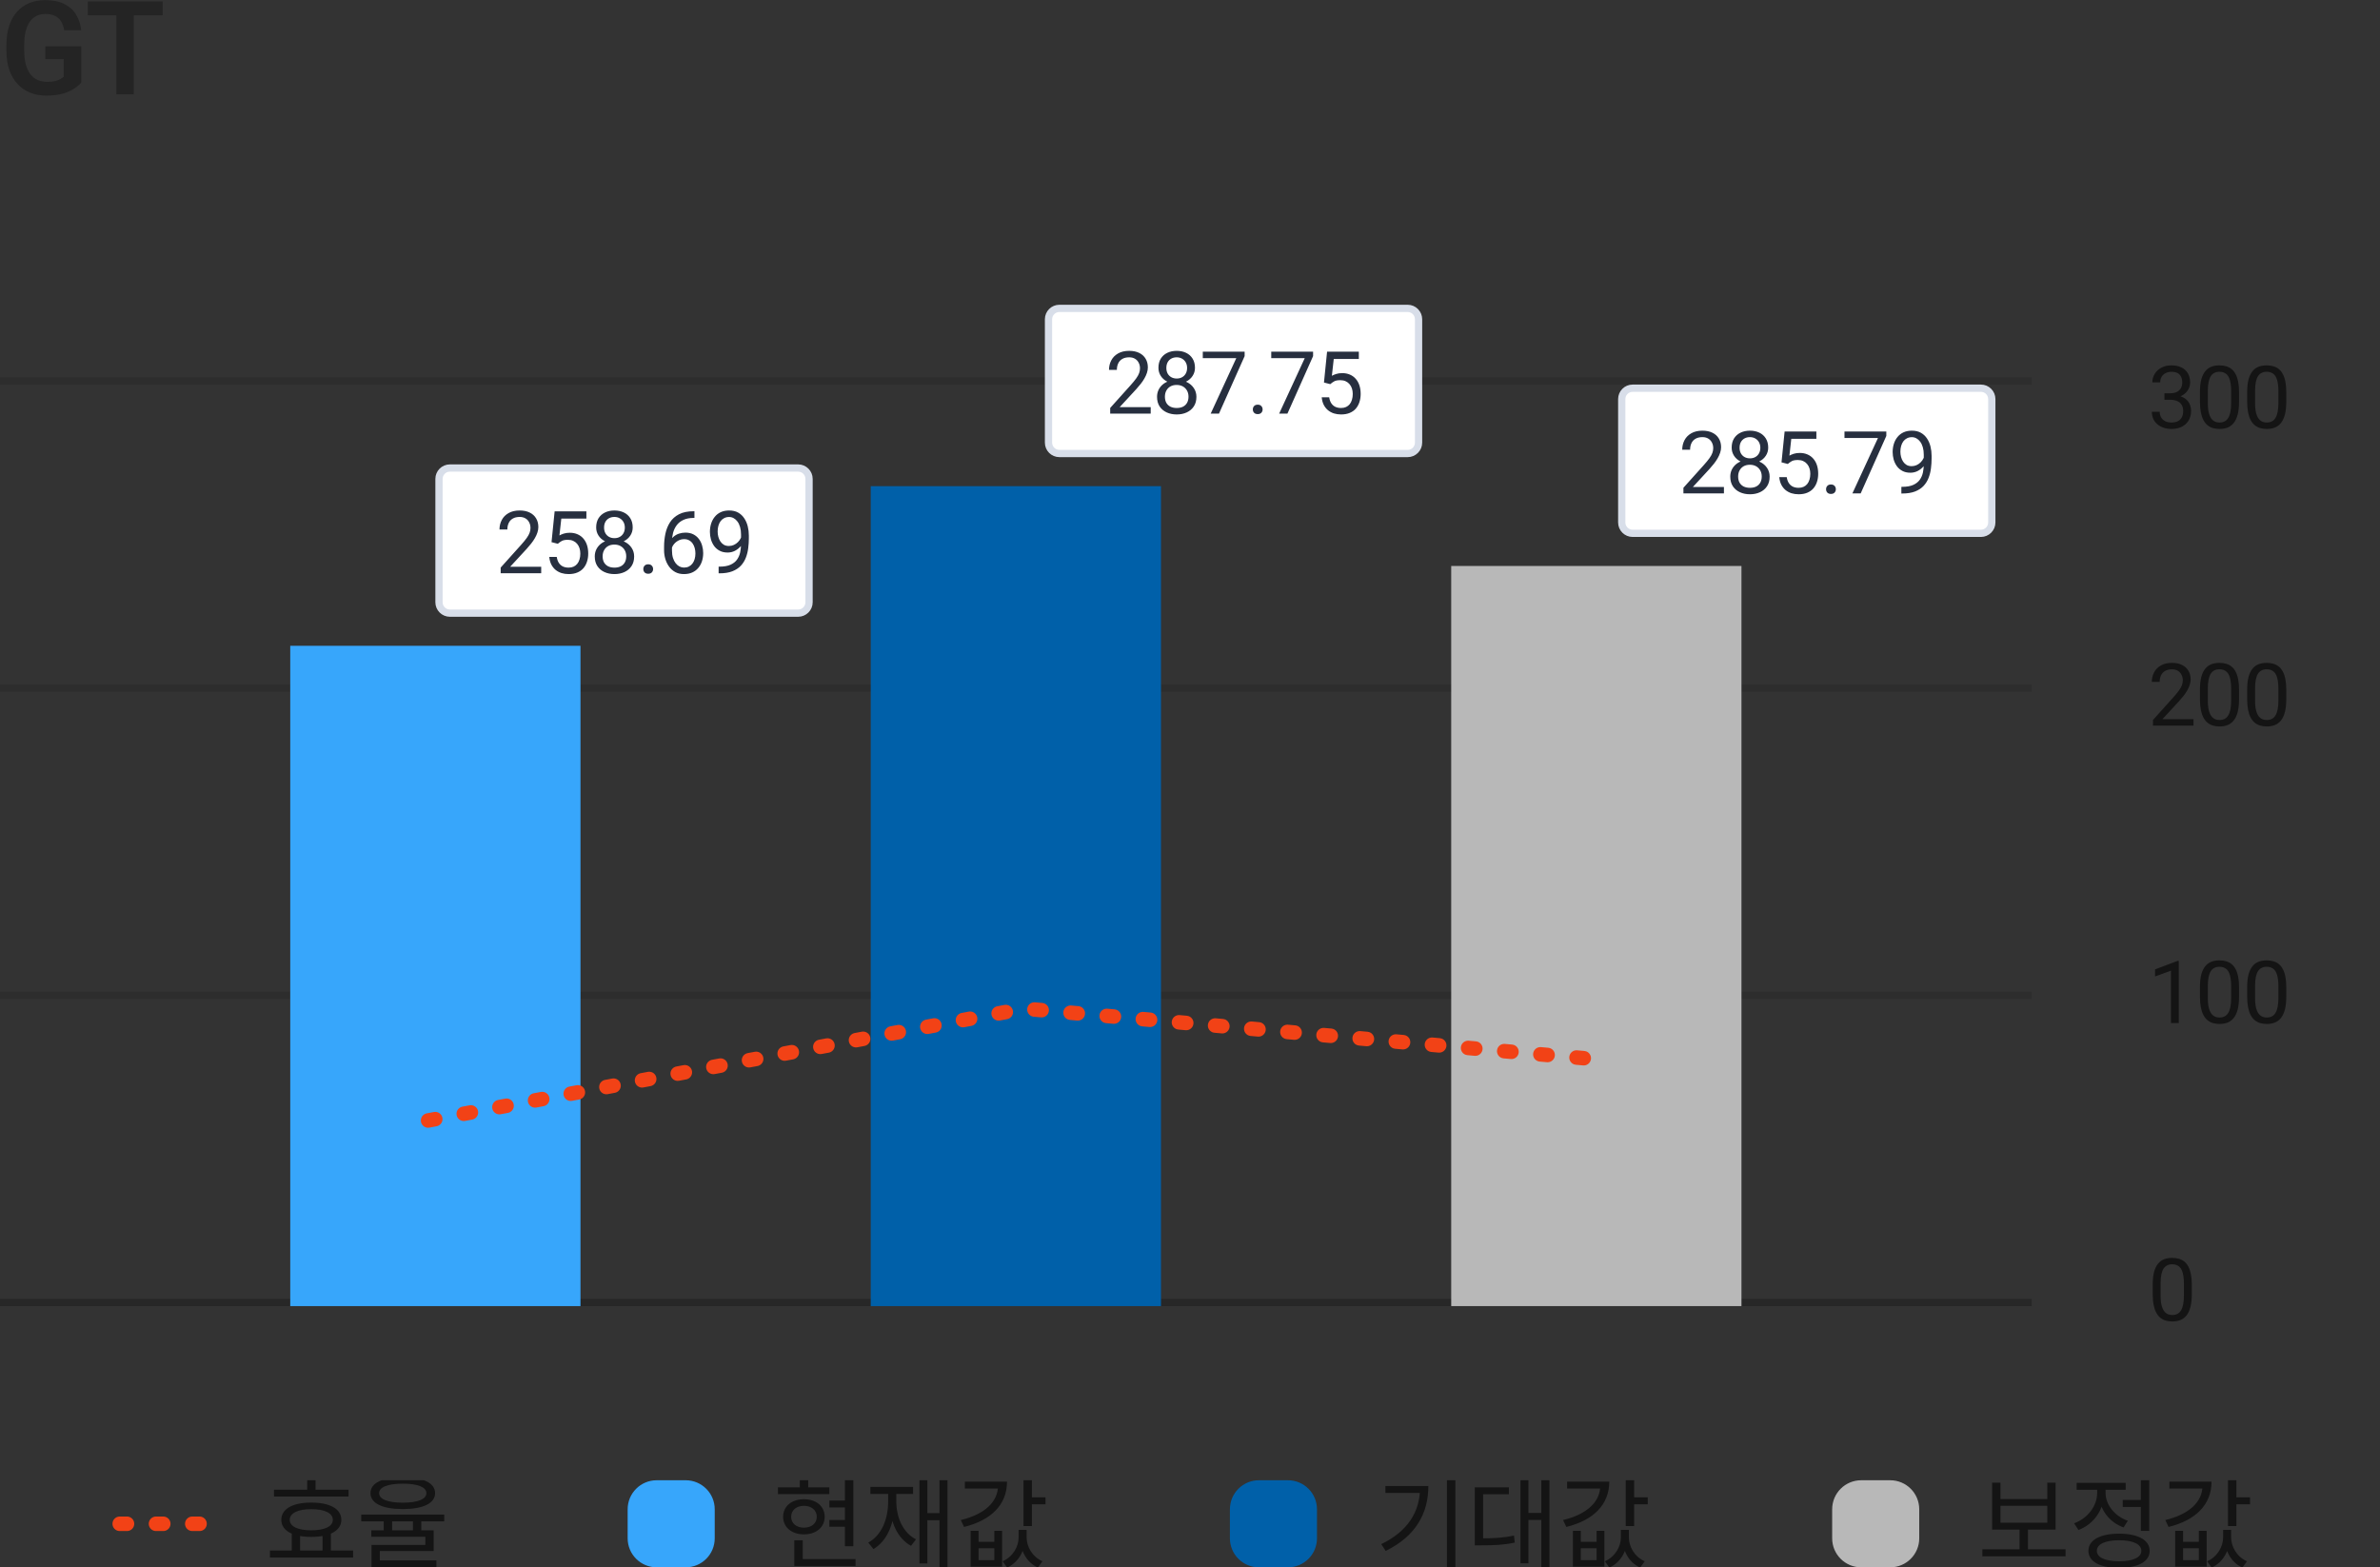 <svg width="328" height="216" viewBox="0 0 328 216" fill="none" xmlns="http://www.w3.org/2000/svg">
<rect x="0" y="0" width="328" height="216" fill="#333333" stroke="none"/>
<path d="M11.206 6.382V11.365C11.019 11.605 10.723 11.866 10.318 12.148C9.92 12.429 9.398 12.672 8.754 12.877C8.109 13.076 7.318 13.176 6.381 13.176C5.566 13.176 4.822 13.041 4.148 12.771C3.475 12.496 2.895 12.095 2.408 11.567C1.922 11.04 1.547 10.396 1.283 9.634C1.02 8.872 0.888 8.002 0.888 7.023V6.18C0.888 5.201 1.011 4.331 1.257 3.569C1.509 2.808 1.866 2.163 2.329 1.636C2.798 1.108 3.357 0.707 4.008 0.432C4.664 0.156 5.396 0.019 6.205 0.019C7.289 0.019 8.18 0.197 8.877 0.555C9.58 0.912 10.119 1.404 10.494 2.031C10.869 2.652 11.104 3.367 11.197 4.176H8.842C8.777 3.73 8.648 3.341 8.455 3.007C8.262 2.667 7.986 2.403 7.629 2.216C7.277 2.022 6.82 1.926 6.258 1.926C5.783 1.926 5.364 2.02 5.001 2.207C4.638 2.395 4.333 2.667 4.087 3.024C3.841 3.382 3.653 3.824 3.524 4.352C3.401 4.879 3.34 5.482 3.34 6.162V7.023C3.34 7.709 3.41 8.318 3.551 8.852C3.691 9.379 3.894 9.824 4.157 10.188C4.427 10.545 4.758 10.817 5.15 11.005C5.549 11.187 6 11.277 6.504 11.277C6.961 11.277 7.339 11.239 7.638 11.163C7.942 11.081 8.186 10.984 8.367 10.873C8.549 10.762 8.689 10.653 8.789 10.548V8.148H6.249V6.382H11.206ZM18.444 0.203V13H16.036V0.203H18.444ZM22.417 0.203V2.11H12.107V0.203H22.417Z" fill="#242424"/>
<rect y="52" width="280" height="1" fill="black" fill-opacity="0.12"/>
<rect y="94.333" width="280" height="1" fill="black" fill-opacity="0.12"/>
<rect y="136.667" width="280" height="1" fill="black" fill-opacity="0.12"/>
<rect y="179" width="280" height="1" fill="black" fill-opacity="0.24"/>
<path d="M298.291 54.201H299.064C299.443 54.201 299.756 54.139 300.002 54.014C300.252 53.885 300.438 53.711 300.559 53.492C300.684 53.27 300.746 53.02 300.746 52.742C300.746 52.414 300.691 52.139 300.582 51.916C300.473 51.693 300.309 51.525 300.09 51.412C299.871 51.299 299.594 51.242 299.258 51.242C298.953 51.242 298.684 51.303 298.449 51.424C298.219 51.541 298.037 51.709 297.904 51.928C297.775 52.147 297.711 52.404 297.711 52.701H296.627C296.627 52.268 296.736 51.873 296.955 51.518C297.174 51.162 297.48 50.879 297.875 50.668C298.273 50.457 298.734 50.352 299.258 50.352C299.773 50.352 300.225 50.443 300.611 50.627C300.998 50.807 301.299 51.076 301.514 51.435C301.729 51.791 301.836 52.234 301.836 52.766C301.836 52.98 301.785 53.211 301.684 53.457C301.586 53.699 301.432 53.926 301.221 54.137C301.014 54.348 300.744 54.522 300.412 54.658C300.08 54.791 299.682 54.857 299.217 54.857H298.291V54.201ZM298.291 55.092V54.441H299.217C299.76 54.441 300.209 54.506 300.564 54.635C300.92 54.764 301.199 54.935 301.402 55.15C301.609 55.365 301.754 55.602 301.836 55.859C301.922 56.113 301.965 56.367 301.965 56.621C301.965 57.02 301.896 57.373 301.76 57.682C301.627 57.99 301.438 58.252 301.191 58.467C300.949 58.682 300.664 58.844 300.336 58.953C300.008 59.062 299.65 59.117 299.264 59.117C298.893 59.117 298.543 59.065 298.215 58.959C297.891 58.853 297.604 58.701 297.354 58.502C297.104 58.299 296.908 58.051 296.768 57.758C296.627 57.461 296.557 57.123 296.557 56.744H297.641C297.641 57.041 297.705 57.301 297.834 57.523C297.967 57.746 298.154 57.92 298.396 58.045C298.643 58.166 298.932 58.227 299.264 58.227C299.596 58.227 299.881 58.17 300.119 58.057C300.361 57.94 300.547 57.764 300.676 57.529C300.809 57.295 300.875 57 300.875 56.645C300.875 56.289 300.801 55.998 300.652 55.772C300.504 55.541 300.293 55.371 300.02 55.262C299.75 55.148 299.432 55.092 299.064 55.092H298.291ZM308.574 54.055V55.355C308.574 56.055 308.512 56.645 308.387 57.125C308.262 57.605 308.082 57.992 307.848 58.285C307.614 58.578 307.33 58.791 306.998 58.924C306.67 59.053 306.299 59.117 305.885 59.117C305.557 59.117 305.254 59.076 304.977 58.994C304.699 58.912 304.449 58.781 304.227 58.602C304.008 58.418 303.821 58.18 303.664 57.887C303.508 57.594 303.389 57.238 303.307 56.82C303.225 56.402 303.184 55.914 303.184 55.355V54.055C303.184 53.355 303.246 52.77 303.371 52.297C303.5 51.824 303.682 51.445 303.916 51.16C304.151 50.871 304.432 50.664 304.76 50.539C305.092 50.414 305.463 50.352 305.873 50.352C306.205 50.352 306.51 50.393 306.787 50.475C307.069 50.553 307.319 50.68 307.537 50.855C307.756 51.027 307.942 51.258 308.094 51.547C308.25 51.832 308.369 52.182 308.451 52.596C308.533 53.01 308.574 53.496 308.574 54.055ZM307.485 55.531V53.873C307.485 53.49 307.461 53.154 307.414 52.865C307.371 52.572 307.307 52.322 307.221 52.115C307.135 51.908 307.026 51.74 306.893 51.611C306.764 51.482 306.614 51.389 306.442 51.33C306.274 51.268 306.084 51.236 305.873 51.236C305.615 51.236 305.387 51.285 305.188 51.383C304.989 51.477 304.821 51.627 304.684 51.834C304.551 52.041 304.449 52.312 304.379 52.648C304.309 52.984 304.274 53.393 304.274 53.873V55.531C304.274 55.914 304.295 56.252 304.338 56.545C304.385 56.838 304.453 57.092 304.543 57.307C304.633 57.518 304.742 57.691 304.871 57.828C305 57.965 305.149 58.066 305.317 58.133C305.489 58.195 305.678 58.227 305.885 58.227C306.151 58.227 306.383 58.176 306.582 58.074C306.781 57.973 306.948 57.815 307.08 57.6C307.217 57.381 307.319 57.102 307.385 56.762C307.451 56.418 307.485 56.008 307.485 55.531ZM315.084 54.055V55.355C315.084 56.055 315.022 56.645 314.897 57.125C314.772 57.605 314.592 57.992 314.358 58.285C314.124 58.578 313.84 58.791 313.508 58.924C313.18 59.053 312.809 59.117 312.395 59.117C312.067 59.117 311.764 59.076 311.487 58.994C311.209 58.912 310.959 58.781 310.737 58.602C310.518 58.418 310.331 58.18 310.174 57.887C310.018 57.594 309.899 57.238 309.817 56.82C309.735 56.402 309.694 55.914 309.694 55.355V54.055C309.694 53.355 309.756 52.77 309.881 52.297C310.01 51.824 310.192 51.445 310.426 51.16C310.661 50.871 310.942 50.664 311.27 50.539C311.602 50.414 311.973 50.352 312.383 50.352C312.715 50.352 313.02 50.393 313.297 50.475C313.579 50.553 313.829 50.68 314.047 50.855C314.266 51.027 314.452 51.258 314.604 51.547C314.76 51.832 314.879 52.182 314.961 52.596C315.043 53.01 315.084 53.496 315.084 54.055ZM313.995 55.531V53.873C313.995 53.49 313.971 53.154 313.924 52.865C313.881 52.572 313.817 52.322 313.731 52.115C313.645 51.908 313.536 51.74 313.403 51.611C313.274 51.482 313.124 51.389 312.952 51.33C312.784 51.268 312.594 51.236 312.383 51.236C312.125 51.236 311.897 51.285 311.698 51.383C311.499 51.477 311.331 51.627 311.194 51.834C311.061 52.041 310.959 52.312 310.889 52.648C310.819 52.984 310.784 53.393 310.784 53.873V55.531C310.784 55.914 310.805 56.252 310.848 56.545C310.895 56.838 310.963 57.092 311.053 57.307C311.143 57.518 311.252 57.691 311.381 57.828C311.51 57.965 311.659 58.066 311.827 58.133C311.999 58.195 312.188 58.227 312.395 58.227C312.661 58.227 312.893 58.176 313.092 58.074C313.291 57.973 313.458 57.815 313.59 57.6C313.727 57.381 313.829 57.102 313.895 56.762C313.961 56.418 313.995 56.008 313.995 55.531Z" fill="black" fill-opacity="0.6"/>
<path d="M302.299 99.109V100H296.715V99.221L299.51 96.109C299.854 95.727 300.119 95.402 300.307 95.137C300.498 94.867 300.631 94.627 300.705 94.416C300.783 94.201 300.822 93.982 300.822 93.76C300.822 93.478 300.764 93.225 300.646 92.998C300.533 92.768 300.365 92.584 300.143 92.447C299.92 92.311 299.65 92.242 299.334 92.242C298.955 92.242 298.639 92.316 298.385 92.465C298.135 92.609 297.947 92.812 297.822 93.074C297.697 93.336 297.635 93.637 297.635 93.977H296.551C296.551 93.496 296.656 93.057 296.867 92.658C297.078 92.26 297.391 91.943 297.805 91.709C298.219 91.471 298.729 91.352 299.334 91.352C299.873 91.352 300.334 91.447 300.717 91.639C301.1 91.826 301.393 92.092 301.596 92.436C301.803 92.775 301.906 93.174 301.906 93.631C301.906 93.881 301.863 94.135 301.777 94.393C301.695 94.647 301.58 94.9 301.432 95.154C301.287 95.408 301.117 95.658 300.922 95.904C300.73 96.15 300.525 96.393 300.307 96.631L298.021 99.109H302.299ZM308.574 95.055V96.356C308.574 97.055 308.512 97.644 308.387 98.125C308.262 98.606 308.082 98.992 307.848 99.285C307.614 99.578 307.33 99.791 306.998 99.924C306.67 100.053 306.299 100.117 305.885 100.117C305.557 100.117 305.254 100.076 304.977 99.994C304.699 99.912 304.449 99.781 304.227 99.602C304.008 99.418 303.821 99.18 303.664 98.887C303.508 98.594 303.389 98.238 303.307 97.82C303.225 97.402 303.184 96.914 303.184 96.356V95.055C303.184 94.356 303.246 93.769 303.371 93.297C303.5 92.824 303.682 92.445 303.916 92.16C304.151 91.871 304.432 91.664 304.76 91.539C305.092 91.414 305.463 91.352 305.873 91.352C306.205 91.352 306.51 91.393 306.787 91.475C307.069 91.553 307.319 91.68 307.537 91.856C307.756 92.027 307.942 92.258 308.094 92.547C308.25 92.832 308.369 93.182 308.451 93.596C308.533 94.01 308.574 94.496 308.574 95.055ZM307.485 96.531V94.873C307.485 94.49 307.461 94.154 307.414 93.865C307.371 93.572 307.307 93.322 307.221 93.115C307.135 92.908 307.026 92.74 306.893 92.611C306.764 92.482 306.614 92.389 306.442 92.33C306.274 92.268 306.084 92.236 305.873 92.236C305.615 92.236 305.387 92.285 305.188 92.383C304.989 92.477 304.821 92.627 304.684 92.834C304.551 93.041 304.449 93.312 304.379 93.648C304.309 93.984 304.274 94.393 304.274 94.873V96.531C304.274 96.914 304.295 97.252 304.338 97.545C304.385 97.838 304.453 98.092 304.543 98.307C304.633 98.518 304.742 98.691 304.871 98.828C305 98.965 305.149 99.066 305.317 99.133C305.489 99.195 305.678 99.227 305.885 99.227C306.151 99.227 306.383 99.176 306.582 99.074C306.781 98.973 306.948 98.814 307.08 98.6C307.217 98.381 307.319 98.102 307.385 97.762C307.451 97.418 307.485 97.008 307.485 96.531ZM315.084 95.055V96.356C315.084 97.055 315.022 97.644 314.897 98.125C314.772 98.606 314.592 98.992 314.358 99.285C314.124 99.578 313.84 99.791 313.508 99.924C313.18 100.053 312.809 100.117 312.395 100.117C312.067 100.117 311.764 100.076 311.487 99.994C311.209 99.912 310.959 99.781 310.737 99.602C310.518 99.418 310.331 99.18 310.174 98.887C310.018 98.594 309.899 98.238 309.817 97.82C309.735 97.402 309.694 96.914 309.694 96.356V95.055C309.694 94.356 309.756 93.769 309.881 93.297C310.01 92.824 310.192 92.445 310.426 92.16C310.661 91.871 310.942 91.664 311.27 91.539C311.602 91.414 311.973 91.352 312.383 91.352C312.715 91.352 313.02 91.393 313.297 91.475C313.579 91.553 313.829 91.68 314.047 91.856C314.266 92.027 314.452 92.258 314.604 92.547C314.76 92.832 314.879 93.182 314.961 93.596C315.043 94.01 315.084 94.496 315.084 95.055ZM313.995 96.531V94.873C313.995 94.49 313.971 94.154 313.924 93.865C313.881 93.572 313.817 93.322 313.731 93.115C313.645 92.908 313.536 92.74 313.403 92.611C313.274 92.482 313.124 92.389 312.952 92.33C312.784 92.268 312.594 92.236 312.383 92.236C312.125 92.236 311.897 92.285 311.698 92.383C311.499 92.477 311.331 92.627 311.194 92.834C311.061 93.041 310.959 93.312 310.889 93.648C310.819 93.984 310.784 94.393 310.784 94.873V96.531C310.784 96.914 310.805 97.252 310.848 97.545C310.895 97.838 310.963 98.092 311.053 98.307C311.143 98.518 311.252 98.691 311.381 98.828C311.51 98.965 311.659 99.066 311.827 99.133C311.999 99.195 312.188 99.227 312.395 99.227C312.661 99.227 312.893 99.176 313.092 99.074C313.291 98.973 313.458 98.814 313.59 98.6C313.727 98.381 313.829 98.102 313.895 97.762C313.961 97.418 313.995 97.008 313.995 96.531Z" fill="black" fill-opacity="0.6"/>
<path d="M300.271 132.422V141H299.188V133.775L297.002 134.572V133.594L300.102 132.422H300.271ZM308.574 136.055V137.355C308.574 138.055 308.512 138.645 308.387 139.125C308.262 139.605 308.082 139.992 307.848 140.285C307.614 140.578 307.33 140.791 306.998 140.924C306.67 141.053 306.299 141.117 305.885 141.117C305.557 141.117 305.254 141.076 304.977 140.994C304.699 140.912 304.449 140.781 304.227 140.602C304.008 140.418 303.821 140.18 303.664 139.887C303.508 139.594 303.389 139.238 303.307 138.82C303.225 138.402 303.184 137.914 303.184 137.355V136.055C303.184 135.355 303.246 134.77 303.371 134.297C303.5 133.824 303.682 133.445 303.916 133.16C304.151 132.871 304.432 132.664 304.76 132.539C305.092 132.414 305.463 132.352 305.873 132.352C306.205 132.352 306.51 132.393 306.787 132.475C307.069 132.553 307.319 132.68 307.537 132.855C307.756 133.027 307.942 133.258 308.094 133.547C308.25 133.832 308.369 134.182 308.451 134.596C308.533 135.01 308.574 135.496 308.574 136.055ZM307.485 137.531V135.873C307.485 135.49 307.461 135.154 307.414 134.865C307.371 134.572 307.307 134.322 307.221 134.115C307.135 133.908 307.026 133.74 306.893 133.611C306.764 133.482 306.614 133.389 306.442 133.33C306.274 133.268 306.084 133.236 305.873 133.236C305.615 133.236 305.387 133.285 305.188 133.383C304.989 133.477 304.821 133.627 304.684 133.834C304.551 134.041 304.449 134.312 304.379 134.648C304.309 134.984 304.274 135.393 304.274 135.873V137.531C304.274 137.914 304.295 138.252 304.338 138.545C304.385 138.838 304.453 139.092 304.543 139.307C304.633 139.518 304.742 139.691 304.871 139.828C305 139.965 305.149 140.066 305.317 140.133C305.489 140.195 305.678 140.227 305.885 140.227C306.151 140.227 306.383 140.176 306.582 140.074C306.781 139.973 306.948 139.814 307.08 139.6C307.217 139.381 307.319 139.102 307.385 138.762C307.451 138.418 307.485 138.008 307.485 137.531ZM315.084 136.055V137.355C315.084 138.055 315.022 138.645 314.897 139.125C314.772 139.605 314.592 139.992 314.358 140.285C314.124 140.578 313.84 140.791 313.508 140.924C313.18 141.053 312.809 141.117 312.395 141.117C312.067 141.117 311.764 141.076 311.487 140.994C311.209 140.912 310.959 140.781 310.737 140.602C310.518 140.418 310.331 140.18 310.174 139.887C310.018 139.594 309.899 139.238 309.817 138.82C309.735 138.402 309.694 137.914 309.694 137.355V136.055C309.694 135.355 309.756 134.77 309.881 134.297C310.01 133.824 310.192 133.445 310.426 133.16C310.661 132.871 310.942 132.664 311.27 132.539C311.602 132.414 311.973 132.352 312.383 132.352C312.715 132.352 313.02 132.393 313.297 132.475C313.579 132.553 313.829 132.68 314.047 132.855C314.266 133.027 314.452 133.258 314.604 133.547C314.76 133.832 314.879 134.182 314.961 134.596C315.043 135.01 315.084 135.496 315.084 136.055ZM313.995 137.531V135.873C313.995 135.49 313.971 135.154 313.924 134.865C313.881 134.572 313.817 134.322 313.731 134.115C313.645 133.908 313.536 133.74 313.403 133.611C313.274 133.482 313.124 133.389 312.952 133.33C312.784 133.268 312.594 133.236 312.383 133.236C312.125 133.236 311.897 133.285 311.698 133.383C311.499 133.477 311.331 133.627 311.194 133.834C311.061 134.041 310.959 134.312 310.889 134.648C310.819 134.984 310.784 135.393 310.784 135.873V137.531C310.784 137.914 310.805 138.252 310.848 138.545C310.895 138.838 310.963 139.092 311.053 139.307C311.143 139.518 311.252 139.691 311.381 139.828C311.51 139.965 311.659 140.066 311.827 140.133C311.999 140.195 312.188 140.227 312.395 140.227C312.661 140.227 312.893 140.176 313.092 140.074C313.291 139.973 313.458 139.814 313.59 139.6C313.727 139.381 313.829 139.102 313.895 138.762C313.961 138.418 313.995 138.008 313.995 137.531Z" fill="black" fill-opacity="0.6"/>
<path d="M302.064 177.055V178.355C302.064 179.055 302.002 179.645 301.877 180.125C301.752 180.605 301.572 180.992 301.338 181.285C301.104 181.578 300.82 181.791 300.488 181.924C300.16 182.053 299.789 182.117 299.375 182.117C299.047 182.117 298.744 182.076 298.467 181.994C298.189 181.912 297.939 181.781 297.717 181.602C297.498 181.418 297.311 181.18 297.154 180.887C296.998 180.594 296.879 180.238 296.797 179.82C296.715 179.402 296.674 178.914 296.674 178.355V177.055C296.674 176.355 296.736 175.77 296.861 175.297C296.99 174.824 297.172 174.445 297.406 174.16C297.641 173.871 297.922 173.664 298.25 173.539C298.582 173.414 298.953 173.352 299.363 173.352C299.695 173.352 300 173.393 300.277 173.475C300.559 173.553 300.809 173.68 301.027 173.855C301.246 174.027 301.432 174.258 301.584 174.547C301.74 174.832 301.859 175.182 301.941 175.596C302.023 176.01 302.064 176.496 302.064 177.055ZM300.975 178.531V176.873C300.975 176.49 300.951 176.154 300.904 175.865C300.861 175.572 300.797 175.322 300.711 175.115C300.625 174.908 300.516 174.74 300.383 174.611C300.254 174.482 300.104 174.389 299.932 174.33C299.764 174.268 299.574 174.236 299.363 174.236C299.105 174.236 298.877 174.285 298.678 174.383C298.479 174.477 298.311 174.627 298.174 174.834C298.041 175.041 297.939 175.312 297.869 175.648C297.799 175.984 297.764 176.393 297.764 176.873V178.531C297.764 178.914 297.785 179.252 297.828 179.545C297.875 179.838 297.943 180.092 298.033 180.307C298.123 180.518 298.232 180.691 298.361 180.828C298.49 180.965 298.639 181.066 298.807 181.133C298.979 181.195 299.168 181.227 299.375 181.227C299.641 181.227 299.873 181.176 300.072 181.074C300.271 180.973 300.438 180.814 300.57 180.6C300.707 180.381 300.809 180.102 300.875 179.762C300.941 179.418 300.975 179.008 300.975 178.531Z" fill="black" fill-opacity="0.6"/>
<rect width="40" height="91" transform="translate(40 89)" fill="#37A6FB"/>
<rect width="40" height="113" transform="translate(120 67)" fill="#0060A9"/>
<rect width="40" height="102" transform="translate(200 78)" fill="#B8B8B8"/>
<path d="M62 64.5H110C110.828 64.5 111.5 65.172 111.5 66V83C111.5 83.828 110.828 84.5 110 84.5H62C61.172 84.5 60.5 83.828 60.5 83V66C60.5 65.172 61.172 64.5 62 64.5Z" fill="white"/>
<path d="M62 64.5H110C110.828 64.5 111.5 65.172 111.5 66V83C111.5 83.828 110.828 84.5 110 84.5H62C61.172 84.5 60.5 83.828 60.5 83V66C60.5 65.172 61.172 64.5 62 64.5Z" stroke="#D8DEE9"/>
<path d="M74.585 78.109V79H69.001V78.221L71.796 75.109C72.139 74.727 72.405 74.402 72.593 74.137C72.784 73.867 72.917 73.627 72.991 73.416C73.069 73.201 73.108 72.982 73.108 72.76C73.108 72.478 73.05 72.225 72.932 71.998C72.819 71.768 72.651 71.584 72.428 71.447C72.206 71.311 71.936 71.242 71.62 71.242C71.241 71.242 70.925 71.316 70.671 71.465C70.421 71.609 70.233 71.812 70.108 72.074C69.983 72.336 69.921 72.637 69.921 72.977H68.837C68.837 72.496 68.942 72.057 69.153 71.658C69.364 71.26 69.677 70.943 70.091 70.709C70.505 70.471 71.014 70.352 71.62 70.352C72.159 70.352 72.62 70.447 73.003 70.639C73.385 70.826 73.678 71.092 73.882 71.436C74.089 71.775 74.192 72.174 74.192 72.631C74.192 72.881 74.149 73.135 74.063 73.393C73.981 73.647 73.866 73.9 73.718 74.154C73.573 74.408 73.403 74.658 73.208 74.904C73.016 75.15 72.811 75.393 72.593 75.631L70.307 78.109H74.585ZM76.876 74.939L76.009 74.717L76.437 70.469H80.814V71.471H77.356L77.099 73.791C77.255 73.701 77.452 73.617 77.691 73.539C77.933 73.461 78.21 73.422 78.522 73.422C78.917 73.422 79.27 73.49 79.583 73.627C79.895 73.76 80.161 73.951 80.38 74.201C80.603 74.451 80.772 74.752 80.89 75.103C81.007 75.455 81.066 75.848 81.066 76.281C81.066 76.691 81.009 77.068 80.895 77.412C80.786 77.756 80.62 78.057 80.397 78.314C80.175 78.568 79.894 78.766 79.554 78.906C79.218 79.047 78.821 79.117 78.364 79.117C78.02 79.117 77.694 79.07 77.386 78.977C77.081 78.879 76.808 78.732 76.566 78.537C76.327 78.338 76.132 78.092 75.98 77.799C75.831 77.502 75.737 77.154 75.698 76.756H76.73C76.776 77.076 76.87 77.346 77.011 77.564C77.151 77.783 77.335 77.949 77.562 78.062C77.792 78.172 78.06 78.227 78.364 78.227C78.622 78.227 78.851 78.182 79.05 78.092C79.249 78.002 79.417 77.873 79.554 77.705C79.691 77.537 79.794 77.334 79.864 77.096C79.939 76.857 79.976 76.59 79.976 76.293C79.976 76.023 79.939 75.773 79.864 75.543C79.79 75.312 79.679 75.111 79.53 74.939C79.386 74.768 79.208 74.635 78.997 74.541C78.786 74.443 78.544 74.394 78.27 74.394C77.907 74.394 77.632 74.443 77.444 74.541C77.261 74.639 77.071 74.772 76.876 74.939ZM87.394 76.691C87.394 77.211 87.273 77.652 87.031 78.016C86.792 78.375 86.468 78.648 86.058 78.836C85.652 79.023 85.193 79.117 84.681 79.117C84.169 79.117 83.708 79.023 83.298 78.836C82.888 78.648 82.564 78.375 82.326 78.016C82.087 77.652 81.968 77.211 81.968 76.691C81.968 76.352 82.032 76.041 82.161 75.76C82.294 75.475 82.48 75.227 82.718 75.016C82.96 74.805 83.245 74.643 83.573 74.529C83.906 74.412 84.271 74.353 84.669 74.353C85.193 74.353 85.659 74.455 86.07 74.658C86.48 74.857 86.802 75.133 87.036 75.484C87.275 75.836 87.394 76.238 87.394 76.691ZM86.304 76.668C86.304 76.352 86.236 76.072 86.099 75.83C85.962 75.584 85.771 75.393 85.525 75.256C85.279 75.119 84.993 75.051 84.669 75.051C84.337 75.051 84.05 75.119 83.808 75.256C83.57 75.393 83.384 75.584 83.251 75.83C83.118 76.072 83.052 76.352 83.052 76.668C83.052 76.996 83.117 77.277 83.245 77.512C83.378 77.742 83.566 77.92 83.808 78.045C84.054 78.166 84.345 78.227 84.681 78.227C85.017 78.227 85.306 78.166 85.548 78.045C85.79 77.92 85.976 77.742 86.105 77.512C86.238 77.277 86.304 76.996 86.304 76.668ZM87.195 72.689C87.195 73.103 87.085 73.477 86.867 73.809C86.648 74.141 86.349 74.402 85.97 74.594C85.591 74.785 85.161 74.881 84.681 74.881C84.193 74.881 83.757 74.785 83.374 74.594C82.995 74.402 82.698 74.141 82.484 73.809C82.269 73.477 82.161 73.103 82.161 72.689C82.161 72.193 82.269 71.772 82.484 71.424C82.702 71.076 83.001 70.811 83.38 70.627C83.759 70.443 84.191 70.352 84.675 70.352C85.163 70.352 85.597 70.443 85.976 70.627C86.355 70.811 86.652 71.076 86.867 71.424C87.085 71.772 87.195 72.193 87.195 72.689ZM86.111 72.707C86.111 72.422 86.05 72.17 85.929 71.951C85.808 71.732 85.64 71.561 85.425 71.436C85.21 71.307 84.96 71.242 84.675 71.242C84.39 71.242 84.14 71.303 83.925 71.424C83.714 71.541 83.548 71.709 83.427 71.928C83.31 72.147 83.251 72.406 83.251 72.707C83.251 73 83.31 73.256 83.427 73.475C83.548 73.693 83.716 73.863 83.931 73.984C84.146 74.106 84.396 74.166 84.681 74.166C84.966 74.166 85.214 74.106 85.425 73.984C85.64 73.863 85.808 73.693 85.929 73.475C86.05 73.256 86.111 73 86.111 72.707ZM88.66 78.426C88.66 78.242 88.716 78.088 88.83 77.963C88.947 77.834 89.115 77.769 89.334 77.769C89.552 77.769 89.718 77.834 89.832 77.963C89.949 78.088 90.007 78.242 90.007 78.426C90.007 78.606 89.949 78.758 89.832 78.883C89.718 79.008 89.552 79.07 89.334 79.07C89.115 79.07 88.947 79.008 88.83 78.883C88.716 78.758 88.66 78.606 88.66 78.426ZM95.609 70.457H95.703V71.377H95.609C95.035 71.377 94.555 71.471 94.168 71.658C93.781 71.842 93.474 72.09 93.248 72.402C93.021 72.711 92.857 73.059 92.756 73.445C92.658 73.832 92.609 74.225 92.609 74.623V75.877C92.609 76.256 92.654 76.592 92.744 76.885C92.834 77.174 92.957 77.418 93.113 77.617C93.269 77.816 93.445 77.967 93.64 78.068C93.84 78.17 94.047 78.221 94.261 78.221C94.511 78.221 94.734 78.174 94.93 78.08C95.125 77.982 95.289 77.848 95.422 77.676C95.558 77.5 95.662 77.293 95.732 77.055C95.802 76.816 95.838 76.555 95.838 76.269C95.838 76.016 95.806 75.772 95.744 75.537C95.681 75.299 95.586 75.088 95.457 74.904C95.328 74.717 95.166 74.57 94.971 74.465C94.779 74.356 94.55 74.301 94.285 74.301C93.984 74.301 93.703 74.375 93.441 74.523C93.183 74.668 92.971 74.859 92.802 75.098C92.638 75.332 92.545 75.588 92.521 75.865L91.947 75.859C92.002 75.422 92.103 75.049 92.252 74.74C92.404 74.428 92.592 74.174 92.814 73.978C93.041 73.779 93.293 73.635 93.57 73.545C93.851 73.451 94.148 73.404 94.461 73.404C94.886 73.404 95.254 73.484 95.562 73.644C95.871 73.805 96.125 74.019 96.324 74.289C96.523 74.555 96.67 74.856 96.763 75.191C96.861 75.523 96.91 75.865 96.91 76.217C96.91 76.619 96.853 76.996 96.74 77.348C96.627 77.699 96.457 78.008 96.23 78.273C96.008 78.539 95.732 78.746 95.404 78.894C95.076 79.043 94.695 79.117 94.261 79.117C93.8 79.117 93.398 79.023 93.055 78.836C92.711 78.644 92.425 78.391 92.199 78.074C91.972 77.758 91.802 77.406 91.689 77.019C91.576 76.633 91.519 76.24 91.519 75.842V75.332C91.519 74.731 91.58 74.141 91.701 73.562C91.822 72.984 92.031 72.461 92.328 71.992C92.629 71.523 93.045 71.15 93.576 70.873C94.107 70.596 94.785 70.457 95.609 70.457ZM99.037 78.092H99.148C99.773 78.092 100.281 78.004 100.672 77.828C101.062 77.652 101.363 77.416 101.574 77.119C101.785 76.822 101.93 76.488 102.008 76.117C102.086 75.742 102.125 75.357 102.125 74.963V73.656C102.125 73.269 102.08 72.926 101.99 72.625C101.904 72.324 101.783 72.072 101.627 71.869C101.475 71.666 101.301 71.512 101.105 71.406C100.91 71.301 100.703 71.248 100.484 71.248C100.234 71.248 100.01 71.299 99.811 71.4C99.615 71.498 99.449 71.637 99.312 71.816C99.18 71.996 99.078 72.207 99.008 72.449C98.938 72.691 98.902 72.955 98.902 73.24C98.902 73.494 98.934 73.74 98.996 73.978C99.059 74.217 99.154 74.432 99.283 74.623C99.412 74.814 99.572 74.967 99.764 75.08C99.959 75.189 100.188 75.244 100.449 75.244C100.691 75.244 100.918 75.197 101.129 75.103C101.344 75.006 101.533 74.875 101.697 74.711C101.865 74.543 101.998 74.353 102.096 74.143C102.197 73.932 102.256 73.711 102.271 73.481H102.787C102.787 73.805 102.723 74.125 102.594 74.441C102.469 74.754 102.293 75.039 102.066 75.297C101.84 75.555 101.574 75.762 101.27 75.918C100.965 76.07 100.633 76.147 100.273 76.147C99.852 76.147 99.486 76.064 99.178 75.9C98.869 75.736 98.615 75.518 98.416 75.244C98.221 74.971 98.074 74.666 97.977 74.33C97.883 73.99 97.836 73.647 97.836 73.299C97.836 72.893 97.893 72.512 98.006 72.156C98.119 71.801 98.287 71.488 98.51 71.219C98.732 70.945 99.008 70.732 99.336 70.58C99.668 70.428 100.051 70.352 100.484 70.352C100.973 70.352 101.389 70.449 101.732 70.644C102.076 70.84 102.355 71.102 102.57 71.43C102.789 71.758 102.949 72.127 103.051 72.537C103.152 72.947 103.203 73.369 103.203 73.803V74.195C103.203 74.637 103.174 75.086 103.115 75.543C103.061 75.996 102.953 76.43 102.793 76.844C102.637 77.258 102.408 77.629 102.107 77.957C101.807 78.281 101.414 78.539 100.93 78.731C100.449 78.918 99.856 79.012 99.148 79.012H99.037V78.092Z" fill="#272F3F"/>
<path d="M146 42.5H194C194.828 42.5 195.5 43.172 195.5 44V61C195.5 61.828 194.828 62.5 194 62.5H146C145.172 62.5 144.5 61.828 144.5 61V44C144.5 43.172 145.172 42.5 146 42.5Z" fill="white"/>
<path d="M146 42.5H194C194.828 42.5 195.5 43.172 195.5 44V61C195.5 61.828 194.828 62.5 194 62.5H146C145.172 62.5 144.5 61.828 144.5 61V44C144.5 43.172 145.172 42.5 146 42.5Z" stroke="#D8DEE9"/>
<path d="M158.585 56.109V57H153.001V56.221L155.796 53.109C156.139 52.727 156.405 52.402 156.593 52.137C156.784 51.867 156.917 51.627 156.991 51.416C157.069 51.201 157.108 50.982 157.108 50.76C157.108 50.478 157.05 50.225 156.932 49.998C156.819 49.768 156.651 49.584 156.429 49.447C156.206 49.31 155.936 49.242 155.62 49.242C155.241 49.242 154.925 49.316 154.671 49.465C154.421 49.609 154.233 49.812 154.108 50.074C153.983 50.336 153.921 50.637 153.921 50.977H152.837C152.837 50.496 152.942 50.057 153.153 49.658C153.364 49.26 153.677 48.943 154.091 48.709C154.505 48.471 155.014 48.352 155.62 48.352C156.159 48.352 156.62 48.447 157.003 48.639C157.386 48.826 157.679 49.092 157.882 49.435C158.089 49.775 158.192 50.174 158.192 50.631C158.192 50.881 158.149 51.135 158.063 51.393C157.981 51.647 157.866 51.9 157.718 52.154C157.573 52.408 157.403 52.658 157.208 52.904C157.016 53.15 156.811 53.393 156.593 53.631L154.307 56.109H158.585ZM164.884 54.691C164.884 55.211 164.763 55.652 164.521 56.016C164.282 56.375 163.958 56.648 163.548 56.836C163.142 57.023 162.683 57.117 162.171 57.117C161.659 57.117 161.198 57.023 160.788 56.836C160.378 56.648 160.054 56.375 159.815 56.016C159.577 55.652 159.458 55.211 159.458 54.691C159.458 54.352 159.523 54.041 159.651 53.76C159.784 53.475 159.97 53.227 160.208 53.016C160.45 52.805 160.735 52.643 161.064 52.529C161.396 52.412 161.761 52.353 162.159 52.353C162.683 52.353 163.149 52.455 163.56 52.658C163.97 52.857 164.292 53.133 164.526 53.484C164.765 53.836 164.884 54.238 164.884 54.691ZM163.794 54.668C163.794 54.352 163.726 54.072 163.589 53.83C163.452 53.584 163.261 53.393 163.015 53.256C162.769 53.119 162.483 53.051 162.159 53.051C161.827 53.051 161.54 53.119 161.298 53.256C161.06 53.393 160.874 53.584 160.741 53.83C160.608 54.072 160.542 54.352 160.542 54.668C160.542 54.996 160.606 55.277 160.735 55.512C160.868 55.742 161.056 55.92 161.298 56.045C161.544 56.166 161.835 56.227 162.171 56.227C162.507 56.227 162.796 56.166 163.038 56.045C163.28 55.92 163.466 55.742 163.595 55.512C163.728 55.277 163.794 54.996 163.794 54.668ZM164.685 50.69C164.685 51.103 164.575 51.477 164.356 51.809C164.138 52.141 163.839 52.402 163.46 52.594C163.081 52.785 162.651 52.881 162.171 52.881C161.683 52.881 161.247 52.785 160.864 52.594C160.485 52.402 160.189 52.141 159.974 51.809C159.759 51.477 159.651 51.103 159.651 50.69C159.651 50.193 159.759 49.772 159.974 49.424C160.192 49.076 160.491 48.81 160.87 48.627C161.249 48.443 161.681 48.352 162.165 48.352C162.653 48.352 163.087 48.443 163.466 48.627C163.845 48.81 164.142 49.076 164.356 49.424C164.575 49.772 164.685 50.193 164.685 50.69ZM163.601 50.707C163.601 50.422 163.54 50.17 163.419 49.951C163.298 49.732 163.13 49.56 162.915 49.435C162.7 49.307 162.45 49.242 162.165 49.242C161.88 49.242 161.63 49.303 161.415 49.424C161.204 49.541 161.038 49.709 160.917 49.928C160.8 50.147 160.741 50.406 160.741 50.707C160.741 51 160.8 51.256 160.917 51.475C161.038 51.693 161.206 51.863 161.421 51.984C161.636 52.105 161.886 52.166 162.171 52.166C162.456 52.166 162.704 52.105 162.915 51.984C163.13 51.863 163.298 51.693 163.419 51.475C163.54 51.256 163.601 51 163.601 50.707ZM171.529 48.469V49.078L167.995 57H166.853L170.38 49.359H165.763V48.469H171.529ZM172.66 56.426C172.66 56.242 172.716 56.088 172.83 55.963C172.947 55.834 173.115 55.77 173.334 55.77C173.552 55.77 173.718 55.834 173.832 55.963C173.949 56.088 174.007 56.242 174.007 56.426C174.007 56.605 173.949 56.758 173.832 56.883C173.718 57.008 173.552 57.07 173.334 57.07C173.115 57.07 172.947 57.008 172.83 56.883C172.716 56.758 172.66 56.605 172.66 56.426ZM180.963 48.469V49.078L177.429 57H176.287L179.814 49.359H175.197V48.469H180.963ZM183.33 52.94L182.463 52.717L182.891 48.469H187.268V49.471H183.811L183.553 51.791C183.709 51.701 183.906 51.617 184.145 51.539C184.387 51.461 184.664 51.422 184.977 51.422C185.371 51.422 185.725 51.49 186.037 51.627C186.35 51.76 186.615 51.951 186.834 52.201C187.057 52.451 187.227 52.752 187.344 53.103C187.461 53.455 187.52 53.848 187.52 54.281C187.52 54.691 187.463 55.068 187.35 55.412C187.24 55.756 187.074 56.057 186.852 56.315C186.629 56.568 186.348 56.766 186.008 56.906C185.672 57.047 185.275 57.117 184.818 57.117C184.475 57.117 184.148 57.07 183.84 56.977C183.535 56.879 183.262 56.732 183.02 56.537C182.781 56.338 182.586 56.092 182.434 55.799C182.285 55.502 182.191 55.154 182.152 54.756H183.184C183.23 55.076 183.324 55.346 183.465 55.565C183.605 55.783 183.789 55.949 184.016 56.062C184.246 56.172 184.514 56.227 184.818 56.227C185.076 56.227 185.305 56.182 185.504 56.092C185.703 56.002 185.871 55.873 186.008 55.705C186.145 55.537 186.248 55.334 186.318 55.096C186.393 54.857 186.43 54.59 186.43 54.293C186.43 54.023 186.393 53.773 186.318 53.543C186.244 53.312 186.133 53.111 185.984 52.94C185.84 52.768 185.662 52.635 185.451 52.541C185.24 52.443 184.998 52.395 184.725 52.395C184.361 52.395 184.086 52.443 183.898 52.541C183.715 52.639 183.525 52.772 183.33 52.94Z" fill="#272F3F"/>
<path d="M225 53.5H273C273.828 53.5 274.5 54.172 274.5 55V72C274.5 72.828 273.828 73.5 273 73.5H225C224.172 73.5 223.5 72.828 223.5 72V55C223.5 54.172 224.172 53.5 225 53.5Z" fill="white"/>
<path d="M225 53.5H273C273.828 53.5 274.5 54.172 274.5 55V72C274.5 72.828 273.828 73.5 273 73.5H225C224.172 73.5 223.5 72.828 223.5 72V55C223.5 54.172 224.172 53.5 225 53.5Z" stroke="#D8DEE9"/>
<path d="M237.585 67.109V68H232.001V67.221L234.796 64.109C235.139 63.727 235.405 63.402 235.593 63.137C235.784 62.867 235.917 62.627 235.991 62.416C236.069 62.201 236.108 61.982 236.108 61.76C236.108 61.478 236.05 61.225 235.932 60.998C235.819 60.768 235.651 60.584 235.429 60.447C235.206 60.31 234.936 60.242 234.62 60.242C234.241 60.242 233.925 60.316 233.671 60.465C233.421 60.609 233.233 60.812 233.108 61.074C232.983 61.336 232.921 61.637 232.921 61.977H231.837C231.837 61.496 231.942 61.057 232.153 60.658C232.364 60.26 232.677 59.943 233.091 59.709C233.505 59.471 234.014 59.352 234.62 59.352C235.159 59.352 235.62 59.447 236.003 59.639C236.386 59.826 236.679 60.092 236.882 60.435C237.089 60.775 237.192 61.174 237.192 61.631C237.192 61.881 237.149 62.135 237.063 62.393C236.981 62.647 236.866 62.9 236.718 63.154C236.573 63.408 236.403 63.658 236.208 63.904C236.016 64.15 235.811 64.393 235.593 64.631L233.307 67.109H237.585ZM243.884 65.691C243.884 66.211 243.763 66.652 243.521 67.016C243.282 67.375 242.958 67.648 242.548 67.836C242.142 68.023 241.683 68.117 241.171 68.117C240.659 68.117 240.198 68.023 239.788 67.836C239.378 67.648 239.054 67.375 238.815 67.016C238.577 66.652 238.458 66.211 238.458 65.691C238.458 65.352 238.523 65.041 238.651 64.76C238.784 64.475 238.97 64.227 239.208 64.016C239.45 63.805 239.735 63.643 240.064 63.529C240.396 63.412 240.761 63.353 241.159 63.353C241.683 63.353 242.149 63.455 242.56 63.658C242.97 63.857 243.292 64.133 243.526 64.484C243.765 64.836 243.884 65.238 243.884 65.691ZM242.794 65.668C242.794 65.352 242.726 65.072 242.589 64.83C242.452 64.584 242.261 64.393 242.015 64.256C241.769 64.119 241.483 64.051 241.159 64.051C240.827 64.051 240.54 64.119 240.298 64.256C240.06 64.393 239.874 64.584 239.741 64.83C239.608 65.072 239.542 65.352 239.542 65.668C239.542 65.996 239.606 66.277 239.735 66.512C239.868 66.742 240.056 66.92 240.298 67.045C240.544 67.166 240.835 67.227 241.171 67.227C241.507 67.227 241.796 67.166 242.038 67.045C242.28 66.92 242.466 66.742 242.595 66.512C242.728 66.277 242.794 65.996 242.794 65.668ZM243.685 61.69C243.685 62.103 243.575 62.477 243.356 62.809C243.138 63.141 242.839 63.402 242.46 63.594C242.081 63.785 241.651 63.881 241.171 63.881C240.683 63.881 240.247 63.785 239.864 63.594C239.485 63.402 239.189 63.141 238.974 62.809C238.759 62.477 238.651 62.103 238.651 61.69C238.651 61.193 238.759 60.772 238.974 60.424C239.192 60.076 239.491 59.81 239.87 59.627C240.249 59.443 240.681 59.352 241.165 59.352C241.653 59.352 242.087 59.443 242.466 59.627C242.845 59.81 243.142 60.076 243.356 60.424C243.575 60.772 243.685 61.193 243.685 61.69ZM242.601 61.707C242.601 61.422 242.54 61.17 242.419 60.951C242.298 60.732 242.13 60.56 241.915 60.435C241.7 60.307 241.45 60.242 241.165 60.242C240.88 60.242 240.63 60.303 240.415 60.424C240.204 60.541 240.038 60.709 239.917 60.928C239.8 61.147 239.741 61.406 239.741 61.707C239.741 62 239.8 62.256 239.917 62.475C240.038 62.693 240.206 62.863 240.421 62.984C240.636 63.105 240.886 63.166 241.171 63.166C241.456 63.166 241.704 63.105 241.915 62.984C242.13 62.863 242.298 62.693 242.419 62.475C242.54 62.256 242.601 62 242.601 61.707ZM246.386 63.94L245.519 63.717L245.947 59.469H250.324V60.471H246.866L246.609 62.791C246.765 62.701 246.962 62.617 247.2 62.539C247.443 62.461 247.72 62.422 248.033 62.422C248.427 62.422 248.781 62.49 249.093 62.627C249.406 62.76 249.671 62.951 249.89 63.201C250.113 63.451 250.283 63.752 250.4 64.103C250.517 64.455 250.575 64.848 250.575 65.281C250.575 65.691 250.519 66.068 250.406 66.412C250.296 66.756 250.13 67.057 249.908 67.314C249.685 67.568 249.404 67.766 249.064 67.906C248.728 68.047 248.331 68.117 247.874 68.117C247.531 68.117 247.204 68.07 246.896 67.977C246.591 67.879 246.318 67.732 246.075 67.537C245.837 67.338 245.642 67.092 245.49 66.799C245.341 66.502 245.247 66.154 245.208 65.756H246.24C246.286 66.076 246.38 66.346 246.521 66.564C246.661 66.783 246.845 66.949 247.072 67.062C247.302 67.172 247.57 67.227 247.874 67.227C248.132 67.227 248.361 67.182 248.56 67.092C248.759 67.002 248.927 66.873 249.064 66.705C249.2 66.537 249.304 66.334 249.374 66.096C249.449 65.857 249.486 65.59 249.486 65.293C249.486 65.023 249.449 64.773 249.374 64.543C249.3 64.312 249.189 64.111 249.04 63.94C248.896 63.768 248.718 63.635 248.507 63.541C248.296 63.443 248.054 63.395 247.781 63.395C247.417 63.395 247.142 63.443 246.954 63.541C246.771 63.639 246.581 63.772 246.386 63.94ZM251.66 67.426C251.66 67.242 251.716 67.088 251.83 66.963C251.947 66.834 252.115 66.769 252.334 66.769C252.552 66.769 252.718 66.834 252.832 66.963C252.949 67.088 253.007 67.242 253.007 67.426C253.007 67.606 252.949 67.758 252.832 67.883C252.718 68.008 252.552 68.07 252.334 68.07C252.115 68.07 251.947 68.008 251.83 67.883C251.716 67.758 251.66 67.606 251.66 67.426ZM259.963 59.469V60.078L256.429 68H255.287L258.814 60.359H254.197V59.469H259.963ZM262.037 67.092H262.148C262.773 67.092 263.281 67.004 263.672 66.828C264.062 66.652 264.363 66.416 264.574 66.119C264.785 65.822 264.93 65.488 265.008 65.117C265.086 64.742 265.125 64.357 265.125 63.963V62.656C265.125 62.27 265.08 61.926 264.99 61.625C264.904 61.324 264.783 61.072 264.627 60.869C264.475 60.666 264.301 60.512 264.105 60.406C263.91 60.301 263.703 60.248 263.484 60.248C263.234 60.248 263.01 60.299 262.811 60.4C262.615 60.498 262.449 60.637 262.312 60.816C262.18 60.996 262.078 61.207 262.008 61.449C261.938 61.691 261.902 61.955 261.902 62.24C261.902 62.494 261.934 62.74 261.996 62.978C262.059 63.217 262.154 63.432 262.283 63.623C262.412 63.815 262.572 63.967 262.764 64.08C262.959 64.189 263.188 64.244 263.449 64.244C263.691 64.244 263.918 64.197 264.129 64.103C264.344 64.006 264.533 63.875 264.697 63.711C264.865 63.543 264.998 63.353 265.096 63.143C265.197 62.932 265.256 62.711 265.271 62.48H265.787C265.787 62.805 265.723 63.125 265.594 63.441C265.469 63.754 265.293 64.039 265.066 64.297C264.84 64.555 264.574 64.762 264.27 64.918C263.965 65.07 263.633 65.147 263.273 65.147C262.852 65.147 262.486 65.064 262.178 64.9C261.869 64.736 261.615 64.518 261.416 64.244C261.221 63.971 261.074 63.666 260.977 63.33C260.883 62.99 260.836 62.647 260.836 62.299C260.836 61.893 260.893 61.512 261.006 61.156C261.119 60.801 261.287 60.488 261.51 60.219C261.732 59.945 262.008 59.732 262.336 59.58C262.668 59.428 263.051 59.352 263.484 59.352C263.973 59.352 264.389 59.449 264.732 59.645C265.076 59.84 265.355 60.102 265.57 60.43C265.789 60.758 265.949 61.127 266.051 61.537C266.152 61.947 266.203 62.369 266.203 62.803V63.195C266.203 63.637 266.174 64.086 266.115 64.543C266.061 64.996 265.953 65.43 265.793 65.844C265.637 66.258 265.408 66.629 265.107 66.957C264.807 67.281 264.414 67.539 263.93 67.731C263.449 67.918 262.855 68.012 262.148 68.012H262.037V67.092Z" fill="#272F3F"/>
<path d="M59 154.418L141.136 139L220.137 146" stroke="#F24216" stroke-width="2" stroke-linecap="round" stroke-linejoin="round" stroke-dasharray="1 4"/>
<g clip-path="url(#clip0_2170_5704)">
<path d="M16.5 210H28.5" stroke="#F24216" stroke-width="2" stroke-linecap="round" stroke-linejoin="round" stroke-dasharray="1 4"/>
<path d="M40.21 211.262H41.358V214.244H40.21V211.262ZM44.452 211.262H45.6V214.244H44.452V211.262ZM37.76 205.298H48.036V206.25H37.76V205.298ZM37.2 213.684H48.666V214.65H37.2V213.684ZM42.898 207.076C45.46 207.076 47.042 207.944 47.042 209.456C47.042 210.94 45.46 211.808 42.898 211.808C40.336 211.808 38.768 210.94 38.768 209.456C38.768 207.944 40.336 207.076 42.898 207.076ZM42.898 207.986C41.05 207.986 39.93 208.532 39.93 209.456C39.93 210.366 41.05 210.898 42.898 210.898C44.746 210.898 45.866 210.366 45.866 209.456C45.866 208.532 44.746 207.986 42.898 207.986ZM42.338 203.632H43.486V205.872H42.338V203.632ZM52.879 209.12H54.041V211.458H52.879V209.12ZM56.911 209.12H58.059V211.458H56.911V209.12ZM55.511 203.59C58.297 203.59 59.963 204.36 59.963 205.774C59.963 207.188 58.297 207.972 55.511 207.972C52.711 207.972 51.059 207.188 51.059 205.774C51.059 204.36 52.711 203.59 55.511 203.59ZM55.511 204.472C53.439 204.472 52.249 204.948 52.249 205.774C52.249 206.614 53.439 207.09 55.511 207.09C57.569 207.09 58.759 206.614 58.759 205.774C58.759 204.948 57.569 204.472 55.511 204.472ZM49.785 208.728H61.223V209.666H49.785V208.728ZM51.171 210.898H59.767V213.754H52.347V215.294H51.199V212.914H58.619V211.794H51.171V210.898ZM51.199 215.042H60.145V215.952H51.199V215.042Z" fill="black" fill-opacity="0.6"/>
<path d="M86.5 208C86.5 205.791 88.291 204 90.5 204H94.5C96.709 204 98.5 205.791 98.5 208V212C98.5 214.209 96.709 216 94.5 216H90.5C88.291 216 86.5 214.209 86.5 212V208Z" fill="#37A6FB"/>
<path d="M116.44 203.45H117.602V213.096H116.44V203.45ZM114.298 206.796H116.93V207.748H114.298V206.796ZM114.298 209.47H116.93V210.408H114.298V209.47ZM107.214 204.976H114.298V205.914H107.214V204.976ZM110.798 206.614C112.478 206.614 113.654 207.58 113.654 209.036C113.654 210.478 112.478 211.458 110.798 211.458C109.104 211.458 107.928 210.478 107.928 209.036C107.928 207.58 109.104 206.614 110.798 206.614ZM110.798 207.524C109.748 207.524 109.034 208.14 109.034 209.036C109.034 209.932 109.748 210.534 110.798 210.534C111.848 210.534 112.562 209.932 112.562 209.036C112.562 208.14 111.848 207.524 110.798 207.524ZM110.224 203.422H111.386V205.578H110.224V203.422ZM109.468 214.86H117.91V215.812H109.468V214.86ZM109.468 212.27H110.63V215.322H109.468V212.27ZM129.473 203.436H130.579V216.092H129.473V203.436ZM127.471 208.532H129.907V209.512H127.471V208.532ZM126.715 203.702H127.807V215.462H126.715V203.702ZM122.403 205.396H123.313V206.852C123.313 209.89 122.319 212.326 120.373 213.488L119.659 212.592C121.479 211.584 122.403 209.428 122.403 206.852V205.396ZM122.613 205.396H123.523V206.852C123.523 209.176 124.461 211.234 126.239 212.144L125.553 213.04C123.621 211.976 122.613 209.638 122.613 206.852V205.396ZM119.953 204.92H125.833V205.886H119.953V204.92ZM141.05 203.436H142.212V210.31H141.05V203.436ZM141.89 206.348H144.088V207.314H141.89V206.348ZM137.536 204.192H138.782C138.782 207.384 136.57 209.526 132.86 210.436L132.412 209.484C135.688 208.7 137.536 206.978 137.536 204.766V204.192ZM132.972 204.192H138.236V205.144H132.972V204.192ZM133.77 210.968H134.862V212.48H137.032V210.968H138.11V215.91H133.77V210.968ZM134.862 213.376V215.014H137.032V213.376H134.862ZM140.378 210.842H141.288V211.892C141.288 213.53 140.476 215.28 138.796 216.036L138.18 215.168C139.636 214.51 140.378 213.11 140.378 211.892V210.842ZM140.588 210.842H141.484V211.864C141.484 213.096 142.212 214.524 143.668 215.168L143.038 216.036C141.358 215.28 140.588 213.53 140.588 211.864V210.842Z" fill="black" fill-opacity="0.6"/>
<path d="M169.5 208C169.5 205.791 171.291 204 173.5 204H177.5C179.709 204 181.5 205.791 181.5 208V212C181.5 214.209 179.709 216 177.5 216H173.5C171.291 216 169.5 214.209 169.5 212V208Z" fill="#0060A9"/>
<path d="M199.412 203.436H200.574V216.092H199.412V203.436ZM195.702 204.794H196.85C196.85 208.462 195.198 211.668 190.97 213.74L190.354 212.802C194.008 211.038 195.702 208.35 195.702 204.99V204.794ZM190.928 204.794H196.206V205.746H190.928V204.794ZM212.417 203.436H213.537V216.092H212.417V203.436ZM210.275 208.504H212.711V209.47H210.275V208.504ZM209.547 203.716H210.639V215.448H209.547V203.716ZM203.247 212.004H204.073C205.921 212.004 207.181 211.934 208.651 211.626L208.763 212.592C207.251 212.914 205.977 212.97 204.073 212.97H203.247V212.004ZM203.247 204.976H207.951V205.928H204.395V212.438H203.247V204.976ZM224.05 203.436H225.212V210.31H224.05V203.436ZM224.89 206.348H227.088V207.314H224.89V206.348ZM220.536 204.192H221.782C221.782 207.384 219.57 209.526 215.86 210.436L215.412 209.484C218.688 208.7 220.536 206.978 220.536 204.766V204.192ZM215.972 204.192H221.236V205.144H215.972V204.192ZM216.77 210.968H217.862V212.48H220.032V210.968H221.11V215.91H216.77V210.968ZM217.862 213.376V215.014H220.032V213.376H217.862ZM223.378 210.842H224.288V211.892C224.288 213.53 223.476 215.28 221.796 216.036L221.18 215.168C222.636 214.51 223.378 213.11 223.378 211.892V210.842ZM223.588 210.842H224.484V211.864C224.484 213.096 225.212 214.524 226.668 215.168L226.038 216.036C224.358 215.28 223.588 213.53 223.588 211.864V210.842Z" fill="black" fill-opacity="0.6"/>
<path d="M252.5 208C252.5 205.791 254.291 204 256.5 204H260.5C262.709 204 264.5 205.791 264.5 208V212C264.5 214.209 262.709 216 260.5 216H256.5C254.291 216 252.5 214.209 252.5 212V208Z" fill="#B8B8B8"/>
<path d="M273.2 213.516H284.666V214.482H273.2V213.516ZM278.324 210.492H279.486V213.796H278.324V210.492ZM274.544 204.332H275.692V206.586H282.146V204.332H283.294V210.8H274.544V204.332ZM275.692 207.524V209.848H282.146V207.524H275.692ZM292.547 206.712H295.403V207.678H292.547V206.712ZM295.039 203.436H296.201V210.982H295.039V203.436ZM292.043 211.36C294.647 211.36 296.257 212.242 296.257 213.726C296.257 215.224 294.647 216.078 292.043 216.078C289.425 216.078 287.815 215.224 287.815 213.726C287.815 212.242 289.425 211.36 292.043 211.36ZM292.043 212.27C290.139 212.27 288.977 212.802 288.977 213.726C288.977 214.636 290.139 215.168 292.043 215.168C293.947 215.168 295.109 214.636 295.109 213.726C295.109 212.802 293.947 212.27 292.043 212.27ZM289.019 204.71H289.971V205.732C289.971 208.07 288.543 210.072 286.443 210.856L285.841 209.932C287.717 209.246 289.019 207.552 289.019 205.732V204.71ZM289.243 204.71H290.181V205.732C290.181 207.37 291.413 208.938 293.247 209.582L292.659 210.506C290.601 209.764 289.243 207.86 289.243 205.732V204.71ZM286.191 204.36H292.953V205.312H286.191V204.36ZM307.05 203.436H308.212V210.31H307.05V203.436ZM307.89 206.348H310.088V207.314H307.89V206.348ZM303.536 204.192H304.782C304.782 207.384 302.57 209.526 298.86 210.436L298.412 209.484C301.688 208.7 303.536 206.978 303.536 204.766V204.192ZM298.972 204.192H304.236V205.144H298.972V204.192ZM299.77 210.968H300.862V212.48H303.032V210.968H304.11V215.91H299.77V210.968ZM300.862 213.376V215.014H303.032V213.376H300.862ZM306.378 210.842H307.288V211.892C307.288 213.53 306.476 215.28 304.796 216.036L304.18 215.168C305.636 214.51 306.378 213.11 306.378 211.892V210.842ZM306.588 210.842H307.484V211.864C307.484 213.096 308.212 214.524 309.668 215.168L309.038 216.036C307.358 215.28 306.588 213.53 306.588 211.864V210.842Z" fill="black" fill-opacity="0.6"/>
</g>
<defs>
<clipPath id="clip0_2170_5704">
<rect width="328" height="12" fill="white" transform="translate(0 204)"/>
</clipPath>
</defs>
</svg>

